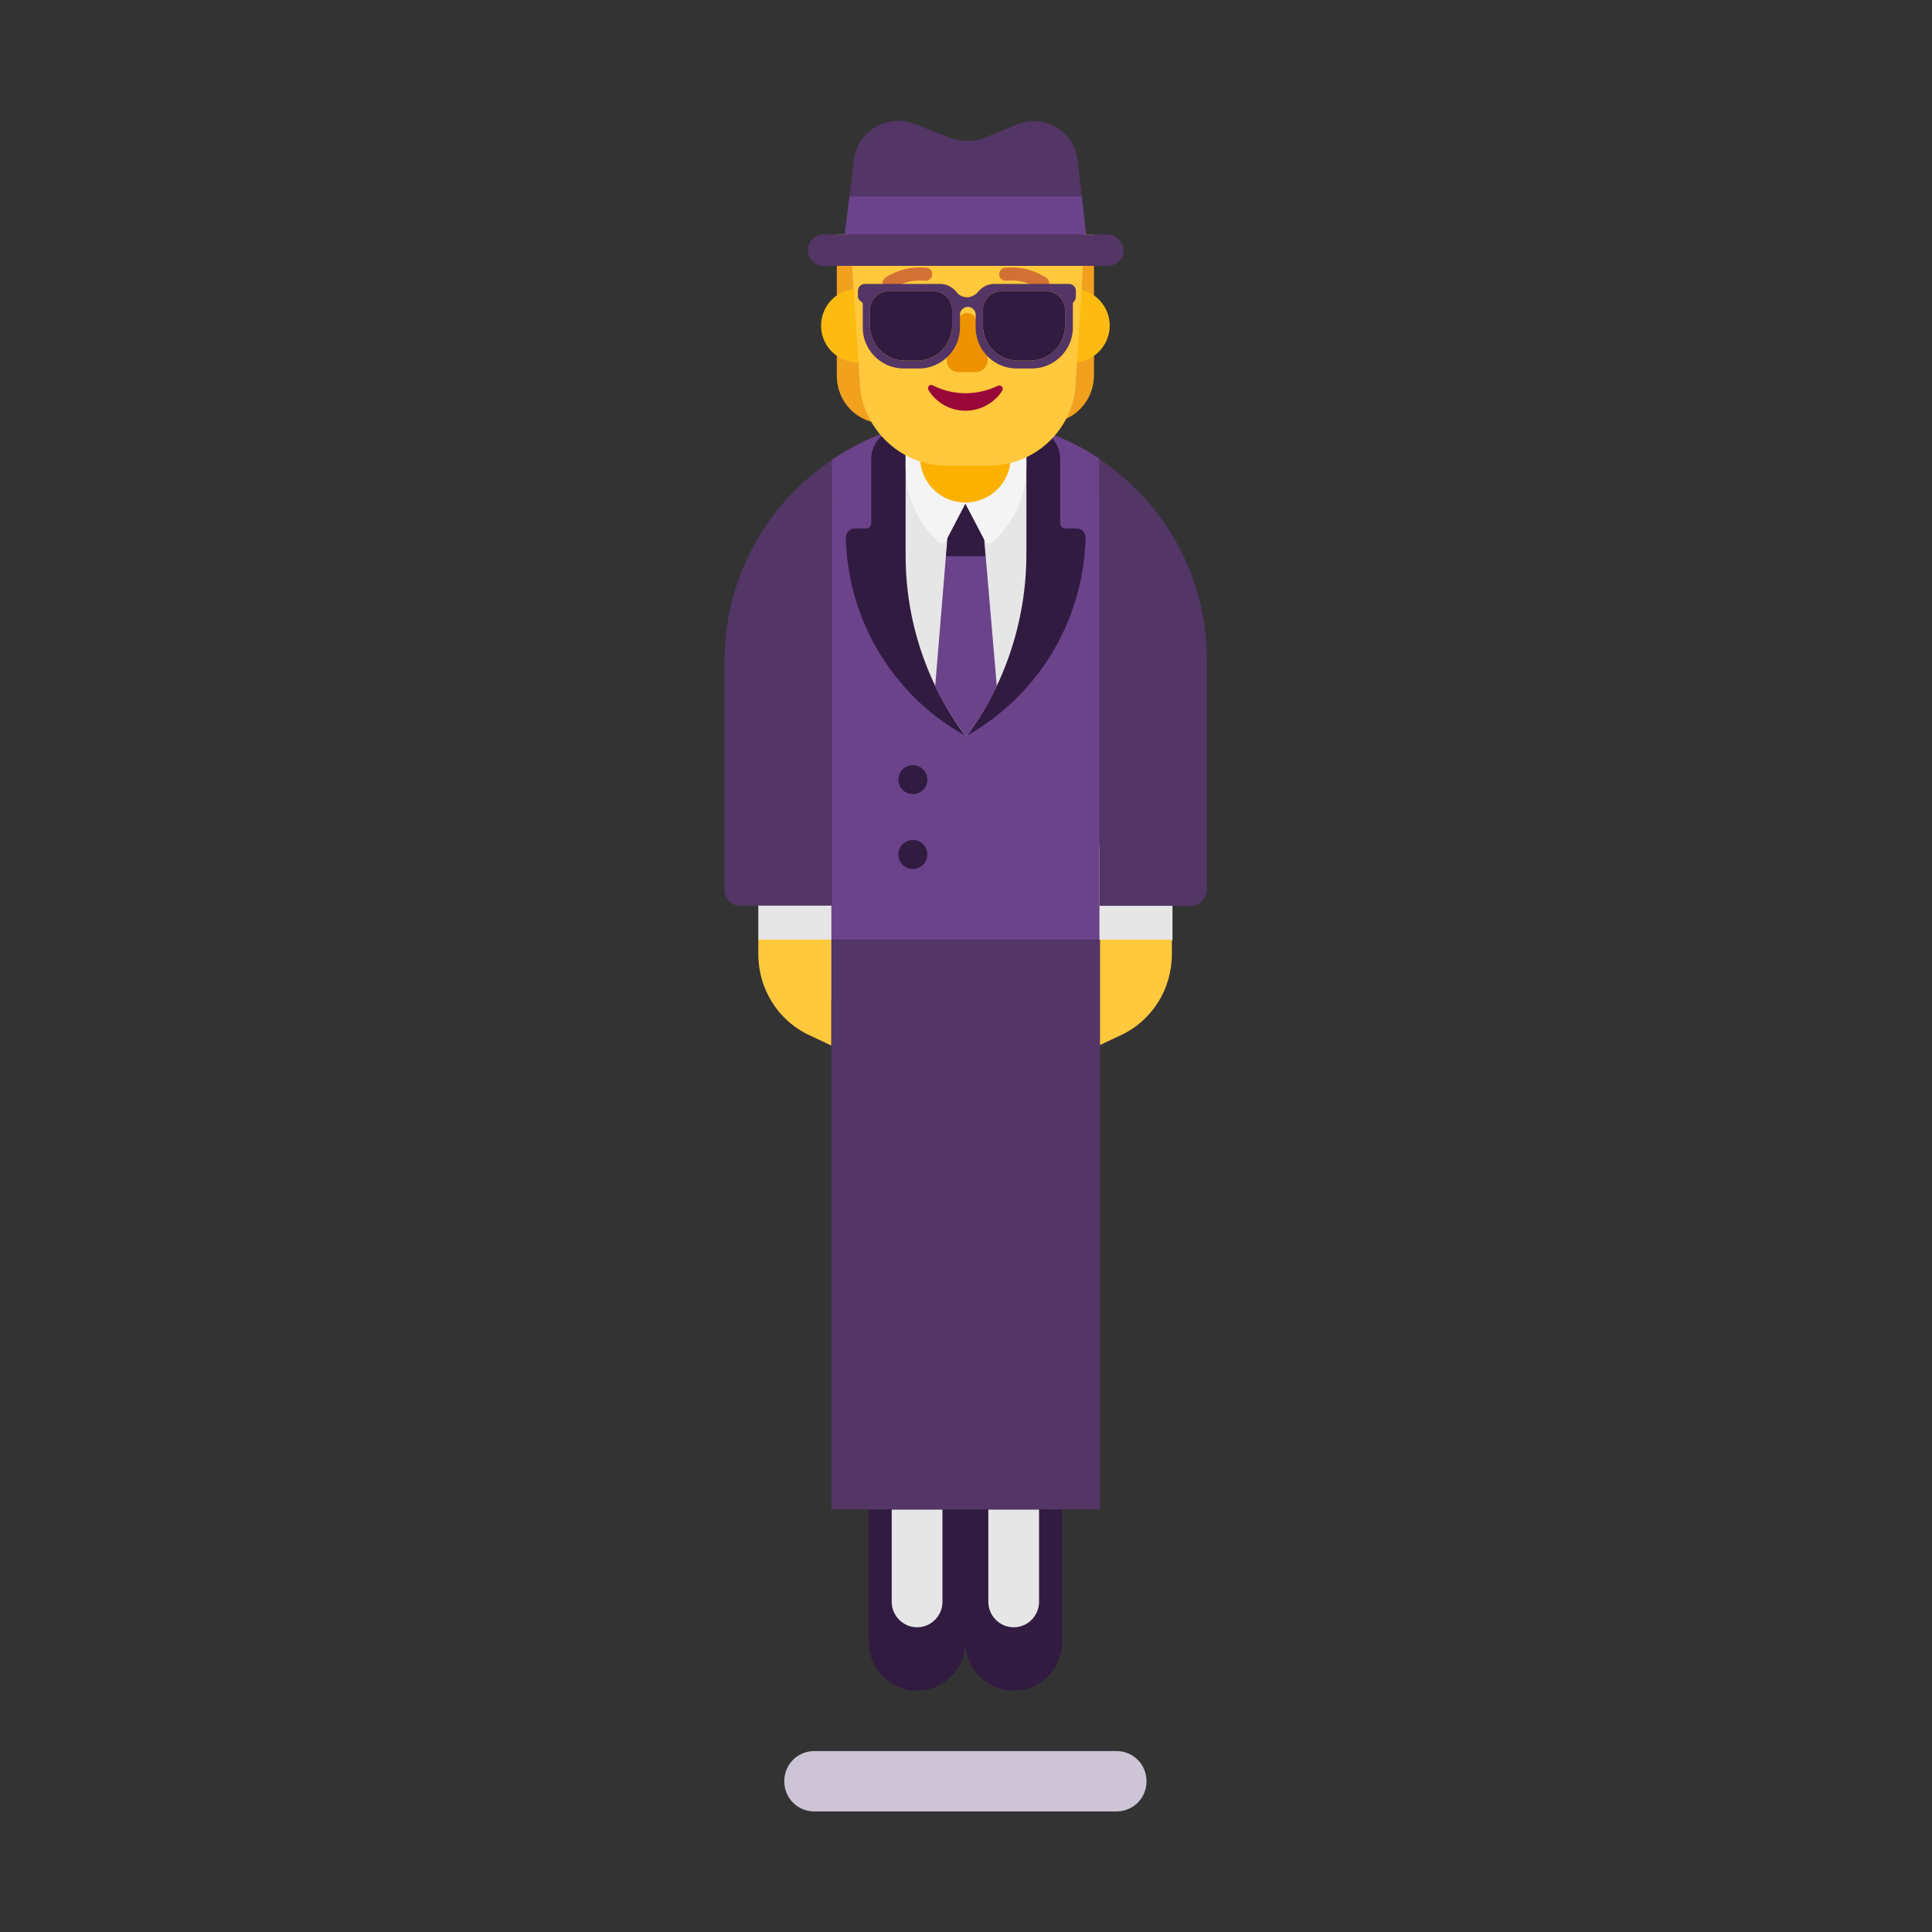 <svg xmlns="http://www.w3.org/2000/svg" width="32" height="32" fill="none"><rect width="100%" height="100%" fill="#333333" stroke="none"/><path fill="#CDC4D6" d="M18.49 29.003h-5c-.28 0-.5.22-.5.5s.22.5.5.5h5c.28 0 .5-.22.5-.5s-.22-.5-.5-.5Z"/><path fill="#321B41" d="M15.99 27.203c0 .44-.36.8-.8.8-.44 0-.8-.36-.8-.8v-3.2h3.2v3.2c0 .44-.36.8-.8.8-.44 0-.8-.36-.8-.8Z"/><path fill="#6B438B" d="M18.21 7.597v.62a3.481 3.481 0 0 1 1.29 2.706v.33l-.01 3.25H19l-.782 2.06h-4.446L13 14.503h-.5v-3.52c0-1.093.496-2.08 1.274-2.734V7.62a3.93 3.93 0 0 1 2.17-.688 3.987 3.987 0 0 1 2.266.664Z"/><path fill="#321B41" d="M17.83 8.753h-.19a.086.086 0 0 1-.08-.08V7.6a.513.513 0 0 0-.37-.49A3.9 3.9 0 0 0 16 6.933a3.961 3.961 0 0 0-1.2.18.513.513 0 0 0-.37.49v1.07a.086.086 0 0 1-.08.08h-.19a.15.15 0 0 0-.15.16 3.854 3.854 0 0 0 1.99 3.28 3.863 3.863 0 0 0 1.98-3.28.149.149 0 0 0-.15-.16ZM15.36 12.913a.24.24 0 1 1-.48 0 .24.24 0 0 1 .48 0ZM15.36 14.153a.24.24 0 1 1-.48 0 .24.24 0 0 1 .48 0Z"/><path fill="#E6E6E6" d="M15 7.303v1.9c0 1.08.35 2.13 1 3 .65-.86 1-1.94 1-3.02v-1.9l-2 .02ZM15.19 26.953c-.23 0-.42-.19-.42-.42v-1.53h.84v1.53c0 .23-.19.42-.42.42ZM16.37 26.533c0 .23.19.42.42.42.23 0 .42-.19.42-.42v-1.53h-.84v1.53ZM13.77 14h-1.21v1.573l1.21 1V14ZM19.42 15.573l-1.21 1v-2.56h1.21v1.56Z"/><path fill="#FFC83D" d="m13.42 17.153.34.16h.01v-1.75h-1.21v.24c0 .58.33 1.11.86 1.35ZM18.55 17.153l-.34.16v-1.75h1.2v.24c0 .58-.33 1.11-.86 1.35Z"/><path fill="#6B438B" d="M16 12.203c.2-.26.37-.54.51-.84l-.28-3.28h-.47l-.27 3.28c.14.29.31.57.51.84Z"/><path fill="#321B41" d="M15.67 9.213h.65l-.09-1.13h-.47l-.09 1.13Z"/><path fill="#F4F4F4" d="M17 6.803h-2v.94c0 .47.2.93.55 1.24.03.03.09.02.11-.01l.33-.63.33.63c.03.04.08.04.11.01.36-.31.57-.76.57-1.24v-.94Z"/><path fill="#533566" d="M19.99 14.723v-3.8c0-1.38-.704-2.6-1.78-3.32v7.4h1.508c.141.01.272-.12.272-.28ZM18.22 15.563h-4.45V25h4.45v-9.437ZM12 10.932v3.798c0 .16.12.28.27.27h1.51V7.621a3.988 3.988 0 0 0-1.78 3.31Z"/><path fill="#FCB100" d="M15.99 8.323c-.41 0-.75-.33-.75-.75v-.93a.749.749 0 1 1 1.5 0v.93c0 .42-.34.75-.75.75Z"/><path fill="#F1A11E" d="M18.12 3.883h-4.26v2.34c0 .34.21.64.53.75l.69.23v-1.14h1.82v1.14l.69-.24c.32-.11.53-.41.53-.75v-2.33Z"/><path fill="#FDBB11" d="M14.82 5.393a.61.61 0 1 1-1.22 0 .61.61 0 0 1 1.22 0ZM18.38 5.393a.61.61 0 1 1-1.22 0 .61.61 0 0 1 1.22 0Z"/><path fill="#FFC83D" d="M16.43 2.653h-.82c-.91 0-1.6.77-1.5 1.71l.14 2.1c.1.71.71 1.25 1.43 1.25h.7c.72 0 1.33-.53 1.43-1.25l.13-2.1c.1-.9-.6-1.71-1.51-1.71Z"/><path fill="#D37034" d="M14.655 4.606a.109.109 0 0 0 .13.174l.002-.001.005-.004a.777.777 0 0 1 .138-.07.841.841 0 0 1 .399-.054.109.109 0 0 0 .023-.216 1.059 1.059 0 0 0-.681.16l-.011.008-.004.002-.002.001ZM17.336 4.606a.109.109 0 0 1-.131.174l-.001-.001-.006-.004a.777.777 0 0 0-.139-.07.841.841 0 0 0-.397-.054.109.109 0 0 1-.024-.216 1.059 1.059 0 0 1 .681.16l.012.008.003.002.002.001Z"/><path fill="#ED9200" d="m15.88 5.283-.19.63c-.04.12.05.25.19.25h.28c.13 0 .23-.13.19-.26l-.19-.62c-.04-.13-.24-.13-.28 0Z"/><path fill="#990839" d="M15.99 6.513c-.2 0-.38-.05-.54-.13-.05-.03-.1.03-.07.08.13.21.36.34.61.34s.48-.13.61-.33c.03-.05-.02-.11-.08-.08-.14.07-.33.12-.53.12Z"/><path fill="#533566" d="m14.21 3.574-.167.309h-.403c-.14 0-.26.12-.26.26s.11.26.26.26h4.71c.14 0 .26-.11.26-.26-.01-.14-.12-.26-.26-.26h-.413l-.14-.309.123-.314-.07-.597a.731.731 0 0 0-1.01-.6l-.51.21a.83.83 0 0 1-.62 0l-.56-.22a.744.744 0 0 0-1.01.6l-.07.607.14.314ZM16.47 4.703h1.23c.07 0 .12.05.12.12v.08c0 .03-.01.07-.03.09-.01.01-.02.02-.02.04v.39c0 .38-.31.68-.68.68h-.25a.68.68 0 0 1-.68-.68v-.21c0-.07-.06-.13-.13-.13s-.13.06-.13.13v.21c0 .38-.31.68-.68.68h-.25a.68.68 0 0 1-.68-.68v-.39c0-.01-.01-.03-.03-.04a.105.105 0 0 1-.05-.09v-.08c0-.07.05-.12.12-.12h1.24c.11 0 .2.05.27.13.04.06.11.09.18.09.07 0 .14-.04.18-.09.07-.08.16-.13.27-.13Zm-1.28 1.27c.32 0 .58-.26.58-.58v-.26c0-.17-.14-.31-.31-.31h-.74c-.17 0-.31.14-.31.31v.26c0 .32.26.58.58.58h.2Zm1.87 0c.32 0 .58-.26.58-.58v-.26c0-.17-.14-.31-.31-.31h-.74c-.17 0-.31.14-.31.31v.26c0 .32.26.58.58.58h.2Z"/><path fill="#6B438B" d="m14.07 3.253-.08.63h4l-.07-.63h-3.85Z"/><path fill="#321B41" d="M15.19 5.973c.32 0 .58-.26.58-.58v-.26c0-.17-.14-.31-.31-.31h-.74c-.17 0-.31.14-.31.31v.26c0 .32.26.58.58.58h.2ZM17.06 5.973c.32 0 .58-.26.58-.58v-.26c0-.17-.14-.31-.31-.31h-.74c-.17 0-.31.14-.31.31v.26c0 .32.26.58.58.58h.2Z"/></svg>